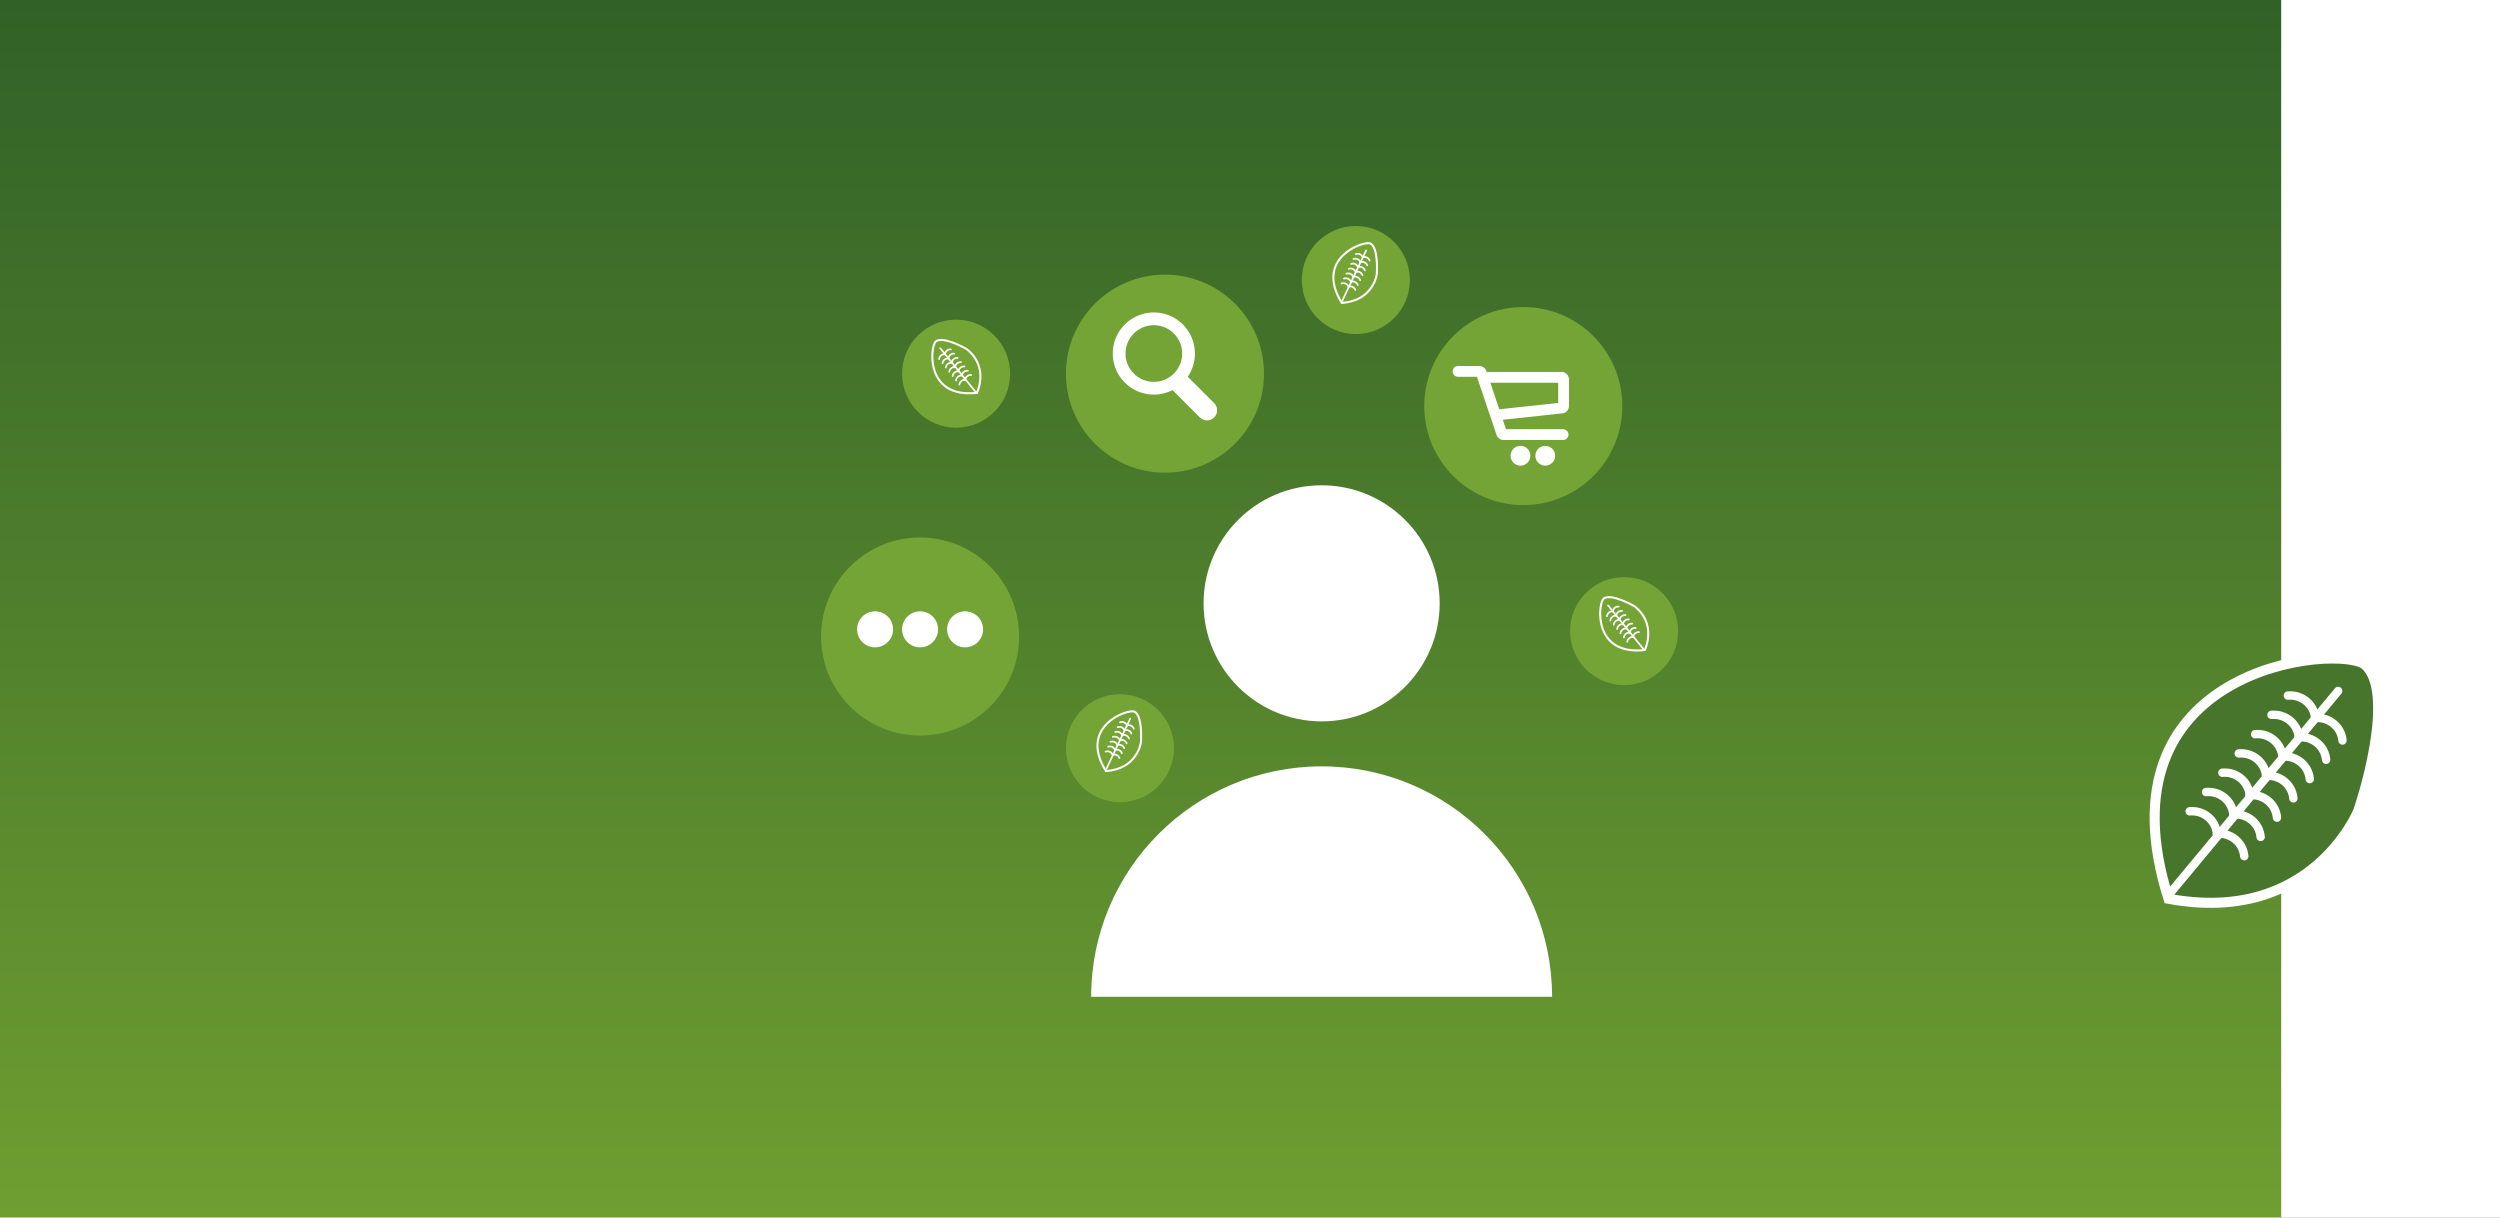 <svg width="1154" height="562" viewBox="0 0 1154 562" fill="none" xmlns="http://www.w3.org/2000/svg">
<rect width="1154" height="562" fill="url(#paint0_linear_216_842)"/>
<circle cx="703.149" cy="187.439" r="45.713" fill="#74A435"/>
<path fill-rule="evenodd" clip-rule="evenodd" d="M673.023 168.948C671.646 168.948 670.529 170.065 670.529 171.442C670.529 172.819 671.646 173.935 673.023 173.935H681.756L690.812 200.793C691.28 202.18 692.579 203.113 694.042 203.113H721.526C722.903 203.113 724.019 201.997 724.019 200.619C724.019 199.242 722.903 198.126 721.526 198.126H695.176L693.702 193.756L721.204 190.794C722.936 190.608 724.248 189.147 724.248 187.405V175.102C724.248 173.22 722.722 171.694 720.84 171.694H687.208C686.894 171.694 686.595 171.751 686.318 171.857L686.12 171.268C685.652 169.882 684.353 168.948 682.89 168.948H673.023ZM687.945 176.681L692.07 188.916L719.261 185.988V176.681H687.945ZM701.85 214.949C704.378 214.949 706.426 212.901 706.426 210.373C706.426 207.846 704.378 205.798 701.85 205.798C699.323 205.798 697.275 207.846 697.275 210.373C697.275 212.901 699.323 214.949 701.85 214.949ZM717.866 210.373C717.866 212.901 715.817 214.949 713.29 214.949C710.763 214.949 708.714 212.901 708.714 210.373C708.714 207.846 710.763 205.798 713.29 205.798C715.817 205.798 717.866 207.846 717.866 210.373Z" fill="white"/>
<g filter="url(#filter0_d_216_842)">
<circle cx="424.713" cy="290.502" r="45.713" fill="#74A435"/>
</g>
<circle cx="403.935" cy="290.502" r="8.312" fill="white"/>
<circle cx="424.713" cy="290.502" r="8.312" fill="white"/>
<circle cx="445.492" cy="290.502" r="8.312" fill="white"/>
<path fill-rule="evenodd" clip-rule="evenodd" d="M610.061 332.992C640.155 332.992 664.552 308.595 664.552 278.501C664.552 248.406 640.155 224.01 610.061 224.01C579.966 224.01 555.569 248.406 555.569 278.501C555.569 308.595 579.966 332.992 610.061 332.992ZM610.06 460.138H716.448C716.448 401.382 668.816 353.751 610.06 353.751C551.304 353.751 503.673 401.382 503.673 460.138H610.06Z" fill="white"/>
<g filter="url(#filter1_d_216_842)">
<circle cx="537.751" cy="169.153" r="45.713" fill="#74A435"/>
</g>
<path fill-rule="evenodd" clip-rule="evenodd" d="M541.244 180.085C538.656 181.41 535.723 182.157 532.615 182.157C522.139 182.157 513.646 173.664 513.646 163.188C513.646 152.712 522.139 144.219 532.615 144.219C543.091 144.219 551.584 152.712 551.584 163.188C551.584 167.163 550.361 170.853 548.271 173.901L560.462 186.091C562.286 187.915 562.286 190.873 560.462 192.697C558.637 194.521 555.68 194.521 553.856 192.697L541.244 180.085ZM545.697 163.188C545.697 170.413 539.84 176.27 532.615 176.27C525.391 176.27 519.534 170.413 519.534 163.188C519.534 155.963 525.391 150.106 532.615 150.106C539.84 150.106 545.697 155.963 545.697 163.188Z" fill="white"/>
<g filter="url(#filter2_d_216_842)">
<circle cx="441.338" cy="169.154" r="24.934" fill="#74A435"/>
</g>
<path d="M431.92 157.636L431.92 157.636C432.688 156.999 433.903 156.815 435.416 156.986C436.911 157.155 438.592 157.66 440.184 158.27C441.772 158.877 443.249 159.58 444.331 160.132C444.872 160.408 445.312 160.646 445.617 160.814C445.77 160.898 445.888 160.965 445.968 161.01C446.008 161.033 446.039 161.051 446.059 161.062L446.078 161.073L446.094 161.084C446.111 161.096 446.139 161.115 446.175 161.14C446.248 161.191 446.356 161.269 446.492 161.374C446.765 161.585 447.153 161.903 447.601 162.329C448.499 163.182 449.637 164.461 450.596 166.168C452.481 169.52 453.704 174.557 450.988 181.335C444.942 182.001 440.596 180.992 437.51 179.112C434.379 177.205 432.495 174.37 431.45 171.351C430.404 168.328 430.205 165.132 430.445 162.548C430.565 161.257 430.793 160.13 431.073 159.264C431.361 158.371 431.677 157.837 431.92 157.636Z" fill="#74A435" stroke="white" stroke-width="0.953"/>
<path d="M434.017 160.742L450.59 181.21C450.692 181.336 450.895 181.257 450.888 181.093V181.093" stroke="white" stroke-width="0.794" stroke-linecap="round"/>
<path d="M438.928 161.283V161.283C437.574 161.133 436.355 162.131 436.21 163.508V163.508" stroke="white" stroke-width="0.794" stroke-linecap="round"/>
<path d="M436.21 163.508V163.508C434.855 163.358 433.636 164.356 433.491 165.733V165.733" stroke="white" stroke-width="0.794" stroke-linecap="round"/>
<path d="M440.489 163.254V163.254C439.135 163.105 437.915 164.103 437.77 165.479V165.479" stroke="white" stroke-width="0.794" stroke-linecap="round"/>
<path d="M437.769 165.479V165.479C436.415 165.33 435.195 166.328 435.05 167.704V167.704" stroke="white" stroke-width="0.794" stroke-linecap="round"/>
<path d="M442.053 165.222V165.222C440.698 165.073 439.479 166.071 439.334 167.447V167.447" stroke="white" stroke-width="0.794" stroke-linecap="round"/>
<path d="M439.333 167.447V167.447C437.978 167.298 436.759 168.296 436.614 169.672V169.672" stroke="white" stroke-width="0.794" stroke-linecap="round"/>
<path d="M443.613 167.193V167.193C442.259 167.044 441.039 168.041 440.894 169.418V169.418" stroke="white" stroke-width="0.794" stroke-linecap="round"/>
<path d="M440.895 169.418V169.418C439.541 169.269 438.321 170.267 438.176 171.643V171.643" stroke="white" stroke-width="0.794" stroke-linecap="round"/>
<path d="M445.176 169.164V169.164C443.821 169.015 442.602 170.013 442.457 171.389V171.389" stroke="white" stroke-width="0.794" stroke-linecap="round"/>
<path d="M442.456 171.389V171.389C441.101 171.24 439.882 172.238 439.737 173.614V173.614" stroke="white" stroke-width="0.794" stroke-linecap="round"/>
<path d="M446.738 171.132V171.132C445.384 170.983 444.164 171.981 444.019 173.357V173.357" stroke="white" stroke-width="0.794" stroke-linecap="round"/>
<path d="M444.019 173.357V173.357C442.665 173.208 441.445 174.206 441.3 175.583V175.583" stroke="white" stroke-width="0.794" stroke-linecap="round"/>
<path d="M448.298 173.103V173.103C446.943 172.954 445.724 173.952 445.579 175.328V175.328" stroke="white" stroke-width="0.794" stroke-linecap="round"/>
<path d="M445.579 175.328V175.328C444.224 175.179 443.005 176.177 442.86 177.553V177.553" stroke="white" stroke-width="0.794" stroke-linecap="round"/>
<g filter="url(#filter3_d_216_842)">
<circle cx="749.693" cy="288.009" r="24.934" fill="#74A435"/>
</g>
<path d="M740.202 276.357L740.202 276.357C740.969 275.72 742.185 275.536 743.698 275.707C745.192 275.877 746.873 276.381 748.465 276.991C750.053 277.598 751.531 278.301 752.613 278.854C753.153 279.129 753.594 279.367 753.899 279.535C754.051 279.619 754.169 279.686 754.249 279.732C754.289 279.754 754.32 279.772 754.34 279.783L754.359 279.794L754.375 279.805C754.393 279.817 754.42 279.836 754.456 279.861C754.529 279.912 754.637 279.991 754.774 280.096C755.047 280.306 755.434 280.624 755.882 281.05C756.78 281.903 757.918 283.183 758.878 284.889C760.763 288.241 761.985 293.278 759.269 300.056C753.223 300.722 748.878 299.713 745.792 297.834C742.66 295.926 740.776 293.091 739.731 290.073C738.685 287.049 738.487 283.853 738.727 281.269C738.846 279.978 739.075 278.852 739.354 277.985C739.642 277.092 739.959 276.558 740.202 276.357Z" fill="#74A435" stroke="white" stroke-width="0.953"/>
<path d="M742.296 279.463L758.869 299.931C758.971 300.057 759.174 299.978 759.168 299.814V299.814" stroke="white" stroke-width="0.794" stroke-linecap="round"/>
<path d="M747.209 280.004V280.004C745.854 279.855 744.635 280.853 744.49 282.229V282.229" stroke="white" stroke-width="0.794" stroke-linecap="round"/>
<path d="M744.49 282.229V282.229C743.136 282.08 741.916 283.078 741.771 284.454V284.454" stroke="white" stroke-width="0.794" stroke-linecap="round"/>
<path d="M748.769 281.975V281.975C747.415 281.825 746.195 282.823 746.05 284.2V284.2" stroke="white" stroke-width="0.794" stroke-linecap="round"/>
<path d="M746.05 284.2V284.2C744.695 284.05 743.476 285.048 743.331 286.425V286.425" stroke="white" stroke-width="0.794" stroke-linecap="round"/>
<path d="M750.333 283.943V283.943C748.978 283.794 747.759 284.792 747.614 286.168V286.168" stroke="white" stroke-width="0.794" stroke-linecap="round"/>
<path d="M747.614 286.168V286.168C746.26 286.019 745.04 287.017 744.895 288.394V288.394" stroke="white" stroke-width="0.794" stroke-linecap="round"/>
<path d="M751.892 285.914V285.914C750.538 285.765 749.318 286.763 749.173 288.139V288.139" stroke="white" stroke-width="0.794" stroke-linecap="round"/>
<path d="M749.174 288.139V288.139C747.819 287.99 746.6 288.988 746.455 290.364V290.364" stroke="white" stroke-width="0.794" stroke-linecap="round"/>
<path d="M753.455 287.885V287.885C752.1 287.735 750.881 288.733 750.736 290.11V290.11" stroke="white" stroke-width="0.794" stroke-linecap="round"/>
<path d="M750.735 290.11V290.11C749.381 289.961 748.161 290.958 748.016 292.335V292.335" stroke="white" stroke-width="0.794" stroke-linecap="round"/>
<path d="M755.017 289.853V289.853C753.663 289.704 752.443 290.702 752.298 292.079V292.079" stroke="white" stroke-width="0.794" stroke-linecap="round"/>
<path d="M752.299 292.079V292.079C750.944 291.929 749.725 292.927 749.58 294.304V294.304" stroke="white" stroke-width="0.794" stroke-linecap="round"/>
<path d="M756.578 291.824V291.824C755.223 291.675 754.004 292.673 753.859 294.049V294.049" stroke="white" stroke-width="0.794" stroke-linecap="round"/>
<path d="M753.859 294.049V294.049C752.505 293.9 751.285 294.898 751.14 296.274V296.274" stroke="white" stroke-width="0.794" stroke-linecap="round"/>
<g filter="url(#filter4_d_216_842)">
<circle cx="516.972" cy="342.034" r="24.934" fill="#74A435"/>
</g>
<path d="M523.606 328.469L523.606 328.469C524.512 328.885 525.204 329.901 525.705 331.339C526.199 332.76 526.471 334.494 526.611 336.193C526.75 337.887 526.756 339.524 526.726 340.738C526.711 341.345 526.688 341.845 526.668 342.192C526.658 342.366 526.649 342.502 526.643 342.594C526.64 342.64 526.637 342.674 526.635 342.698L526.633 342.72L526.631 342.739C526.628 342.76 526.623 342.793 526.615 342.836C526.601 342.924 526.577 343.055 526.541 343.224C526.47 343.561 526.351 344.048 526.161 344.636C525.78 345.815 525.119 347.394 523.996 348.998C521.79 352.148 517.778 355.43 510.492 355.915C507.275 350.752 506.304 346.398 506.663 342.802C507.028 339.154 508.769 336.228 511.038 333.98C513.311 331.728 516.106 330.167 518.539 329.265C519.755 328.814 520.869 328.532 521.771 328.409C522.701 328.283 523.319 328.337 523.606 328.469Z" fill="#74A435" stroke="white" stroke-width="0.953"/>
<path d="M521.712 331.703L510.432 355.501C510.362 355.648 510.521 355.796 510.666 355.719V355.719" stroke="white" stroke-width="0.794" stroke-linecap="round"/>
<path d="M523.35 336.365V336.365C522.898 335.079 521.471 334.412 520.167 334.877V334.877" stroke="white" stroke-width="0.794" stroke-linecap="round"/>
<path d="M520.167 334.877V334.877C519.715 333.591 518.288 332.924 516.984 333.389V333.389" stroke="white" stroke-width="0.794" stroke-linecap="round"/>
<path d="M522.251 338.626V338.626C521.799 337.34 520.372 336.673 519.068 337.138V337.138" stroke="white" stroke-width="0.794" stroke-linecap="round"/>
<path d="M519.067 337.137V337.137C518.616 335.851 517.188 335.184 515.885 335.649V335.649" stroke="white" stroke-width="0.794" stroke-linecap="round"/>
<path d="M521.151 340.887V340.887C520.7 339.601 519.272 338.934 517.969 339.399V339.399" stroke="white" stroke-width="0.794" stroke-linecap="round"/>
<path d="M517.969 339.399V339.399C517.517 338.113 516.09 337.445 514.786 337.91V337.91" stroke="white" stroke-width="0.794" stroke-linecap="round"/>
<path d="M520.05 343.146V343.146C519.598 341.86 518.171 341.193 516.867 341.658V341.658" stroke="white" stroke-width="0.794" stroke-linecap="round"/>
<path d="M516.867 341.658V341.658C516.416 340.372 514.988 339.705 513.684 340.17V340.17" stroke="white" stroke-width="0.794" stroke-linecap="round"/>
<path d="M518.949 345.407V345.407C518.498 344.122 517.07 343.454 515.767 343.919V343.919" stroke="white" stroke-width="0.794" stroke-linecap="round"/>
<path d="M515.766 343.919V343.919C515.314 342.633 513.887 341.965 512.583 342.43V342.43" stroke="white" stroke-width="0.794" stroke-linecap="round"/>
<path d="M517.851 347.668V347.668C517.399 346.382 515.972 345.714 514.668 346.179V346.179" stroke="white" stroke-width="0.794" stroke-linecap="round"/>
<path d="M514.668 346.18V346.18C514.216 344.894 512.789 344.227 511.485 344.692V344.692" stroke="white" stroke-width="0.794" stroke-linecap="round"/>
<path d="M516.749 349.927V349.927C516.297 348.642 514.87 347.974 513.566 348.439V348.439" stroke="white" stroke-width="0.794" stroke-linecap="round"/>
<path d="M513.566 348.439V348.439C513.115 347.153 511.687 346.486 510.384 346.951V346.951" stroke="white" stroke-width="0.794" stroke-linecap="round"/>
<g filter="url(#filter5_d_216_842)">
<circle cx="625.853" cy="125.935" r="24.934" fill="#74A435"/>
</g>
<path d="M632.49 112.371L632.49 112.371C633.396 112.787 634.088 113.803 634.588 115.241C635.082 116.662 635.355 118.396 635.494 120.095C635.634 121.789 635.639 123.425 635.61 124.64C635.595 125.247 635.572 125.747 635.552 126.094C635.542 126.268 635.533 126.404 635.527 126.496C635.523 126.541 635.521 126.576 635.519 126.6L635.517 126.622L635.515 126.64C635.511 126.662 635.506 126.695 635.499 126.738C635.485 126.826 635.461 126.957 635.425 127.126C635.354 127.463 635.234 127.95 635.045 128.538C634.664 129.717 634.003 131.296 632.88 132.9C630.674 136.05 626.662 139.332 619.376 139.817C616.159 134.653 615.188 130.3 615.547 126.704C615.912 123.056 617.652 120.13 619.921 117.882C622.194 115.63 624.989 114.069 627.423 113.167C628.639 112.716 629.753 112.434 630.655 112.311C631.585 112.184 632.203 112.239 632.49 112.371Z" fill="#74A435" stroke="white" stroke-width="0.953"/>
<path d="M630.594 115.604L619.314 139.402C619.244 139.549 619.403 139.697 619.548 139.62V139.62" stroke="white" stroke-width="0.794" stroke-linecap="round"/>
<path d="M632.232 120.266V120.266C631.781 118.981 630.353 118.313 629.05 118.778V118.778" stroke="white" stroke-width="0.794" stroke-linecap="round"/>
<path d="M629.05 118.778V118.778C628.598 117.492 627.171 116.825 625.867 117.29V117.29" stroke="white" stroke-width="0.794" stroke-linecap="round"/>
<path d="M631.134 122.527V122.527C630.682 121.241 629.255 120.574 627.951 121.039V121.039" stroke="white" stroke-width="0.794" stroke-linecap="round"/>
<path d="M627.95 121.038V121.038C627.499 119.752 626.071 119.085 624.767 119.549V119.549" stroke="white" stroke-width="0.794" stroke-linecap="round"/>
<path d="M630.034 124.787V124.787C629.583 123.502 628.155 122.834 626.851 123.299V123.299" stroke="white" stroke-width="0.794" stroke-linecap="round"/>
<path d="M626.851 123.299V123.299C626.4 122.013 624.973 121.346 623.669 121.811V121.811" stroke="white" stroke-width="0.794" stroke-linecap="round"/>
<path d="M628.933 127.047V127.047C628.481 125.761 627.054 125.093 625.75 125.558V125.558" stroke="white" stroke-width="0.794" stroke-linecap="round"/>
<path d="M625.75 125.559V125.559C625.298 124.273 623.871 123.606 622.567 124.07V124.07" stroke="white" stroke-width="0.794" stroke-linecap="round"/>
<path d="M627.832 129.308V129.308C627.38 128.023 625.953 127.355 624.649 127.82V127.82" stroke="white" stroke-width="0.794" stroke-linecap="round"/>
<path d="M624.648 127.819V127.819C624.197 126.533 622.769 125.866 621.466 126.331V126.331" stroke="white" stroke-width="0.794" stroke-linecap="round"/>
<path d="M626.732 131.569V131.569C626.281 130.283 624.853 129.615 623.55 130.08V130.08" stroke="white" stroke-width="0.794" stroke-linecap="round"/>
<path d="M623.55 130.08V130.08C623.098 128.795 621.671 128.127 620.367 128.592V128.592" stroke="white" stroke-width="0.794" stroke-linecap="round"/>
<path d="M625.631 133.828V133.828C625.179 132.542 623.752 131.875 622.448 132.339V132.339" stroke="white" stroke-width="0.794" stroke-linecap="round"/>
<path d="M622.448 132.34V132.34C621.997 131.054 620.569 130.386 619.266 130.851V130.851" stroke="white" stroke-width="0.794" stroke-linecap="round"/>
<rect x="1053" width="101" height="562" fill="white"/>
<path d="M1091.47 306.67L1091.47 306.67C1095.03 309.56 1096.97 314.891 1097.56 321.929C1098.15 328.879 1097.38 336.985 1096.05 344.786C1094.72 352.566 1092.86 359.93 1091.33 365.358C1090.56 368.069 1089.88 370.291 1089.39 371.832C1089.15 372.602 1088.95 373.202 1088.82 373.607C1088.75 373.81 1088.7 373.964 1088.66 374.066L1088.63 374.161C1088.62 374.18 1088.61 374.206 1088.6 374.237C1088.56 374.329 1088.5 374.47 1088.42 374.658C1088.25 375.034 1087.99 375.595 1087.64 376.311C1086.93 377.743 1085.84 379.793 1084.3 382.219C1081.24 387.076 1076.45 393.411 1069.56 399.323C1056.03 410.924 1034.25 421.051 1000.98 414.866C992.488 387.974 993.144 367.31 998.891 351.586C1004.73 335.619 1015.91 324.479 1028.69 316.99C1041.5 309.488 1055.86 305.688 1067.84 304.436C1073.82 303.81 1079.15 303.827 1083.34 304.312C1087.67 304.813 1090.36 305.768 1091.47 306.67Z" fill="#46752B" stroke="white" stroke-width="4.65"/>
<path d="M1079.29 318.948L1001.1 413.026C1000.61 413.608 1001.16 414.459 1001.9 414.28V414.28" stroke="white" stroke-width="3.875" stroke-linecap="round"/>
<path d="M1081.29 341.816V341.816C1080.74 335.51 1075.08 330.861 1068.68 331.45V331.45" stroke="white" stroke-width="3.875" stroke-linecap="round"/>
<path d="M1068.68 331.45V331.45C1068.13 325.145 1062.48 320.496 1056.08 321.085V321.085" stroke="white" stroke-width="3.875" stroke-linecap="round"/>
<path d="M1073.74 350.722V350.722C1073.19 344.417 1067.53 339.768 1061.13 340.357V340.357" stroke="white" stroke-width="3.875" stroke-linecap="round"/>
<path d="M1061.13 340.351V340.351C1060.58 334.045 1054.92 329.396 1048.52 329.985V329.985" stroke="white" stroke-width="3.875" stroke-linecap="round"/>
<path d="M1066.18 359.625V359.625C1065.63 353.319 1059.98 348.671 1053.58 349.259V349.259" stroke="white" stroke-width="3.875" stroke-linecap="round"/>
<path d="M1053.58 349.26V349.26C1053.03 342.954 1047.37 338.305 1040.97 338.894V338.894" stroke="white" stroke-width="3.875" stroke-linecap="round"/>
<path d="M1058.62 368.521V368.521C1058.07 362.215 1052.42 357.566 1046.01 358.155V358.155" stroke="white" stroke-width="3.875" stroke-linecap="round"/>
<path d="M1046.01 358.157V358.157C1045.46 351.851 1039.81 347.202 1033.41 347.791V347.791" stroke="white" stroke-width="3.875" stroke-linecap="round"/>
<path d="M1051.06 377.429V377.429C1050.51 371.123 1044.86 366.474 1038.46 367.063V367.063" stroke="white" stroke-width="3.875" stroke-linecap="round"/>
<path d="M1038.45 367.057V367.057C1037.9 360.752 1032.25 356.103 1025.85 356.692V356.692" stroke="white" stroke-width="3.875" stroke-linecap="round"/>
<path d="M1043.51 386.332V386.332C1042.96 380.026 1037.31 375.378 1030.9 375.966V375.966" stroke="white" stroke-width="3.875" stroke-linecap="round"/>
<path d="M1030.9 375.966V375.966C1030.35 369.661 1024.7 365.012 1018.3 365.601V365.601" stroke="white" stroke-width="3.875" stroke-linecap="round"/>
<path d="M1035.95 395.227V395.227C1035.4 388.921 1029.74 384.272 1023.34 384.861V384.861" stroke="white" stroke-width="3.875" stroke-linecap="round"/>
<path d="M1023.34 384.861V384.861C1022.79 378.555 1017.14 373.906 1010.74 374.495V374.495" stroke="white" stroke-width="3.875" stroke-linecap="round"/>
<defs>
<filter id="filter0_d_216_842" x="359.052" y="228.166" width="131.322" height="131.322" filterUnits="userSpaceOnUse" color-interpolation-filters="sRGB">
<feFlood flood-opacity="0" result="BackgroundImageFix"/>
<feColorMatrix in="SourceAlpha" type="matrix" values="0 0 0 0 0 0 0 0 0 0 0 0 0 0 0 0 0 0 127 0" result="hardAlpha"/>
<feOffset dy="3.325"/>
<feGaussianBlur stdDeviation="9.974"/>
<feComposite in2="hardAlpha" operator="out"/>
<feColorMatrix type="matrix" values="0 0 0 0 0.192 0 0 0 0 0.38 0 0 0 0 0.153 0 0 0 1 0"/>
<feBlend mode="normal" in2="BackgroundImageFix" result="effect1_dropShadow_216_842"/>
<feBlend mode="normal" in="SourceGraphic" in2="effect1_dropShadow_216_842" result="shape"/>
</filter>
<filter id="filter1_d_216_842" x="472.09" y="106.817" width="131.322" height="131.322" filterUnits="userSpaceOnUse" color-interpolation-filters="sRGB">
<feFlood flood-opacity="0" result="BackgroundImageFix"/>
<feColorMatrix in="SourceAlpha" type="matrix" values="0 0 0 0 0 0 0 0 0 0 0 0 0 0 0 0 0 0 127 0" result="hardAlpha"/>
<feOffset dy="3.325"/>
<feGaussianBlur stdDeviation="9.974"/>
<feComposite in2="hardAlpha" operator="out"/>
<feColorMatrix type="matrix" values="0 0 0 0 0.192 0 0 0 0 0.38 0 0 0 0 0.153 0 0 0 1 0"/>
<feBlend mode="normal" in2="BackgroundImageFix" result="effect1_dropShadow_216_842"/>
<feBlend mode="normal" in="SourceGraphic" in2="effect1_dropShadow_216_842" result="shape"/>
</filter>
<filter id="filter2_d_216_842" x="396.456" y="127.597" width="89.764" height="89.764" filterUnits="userSpaceOnUse" color-interpolation-filters="sRGB">
<feFlood flood-opacity="0" result="BackgroundImageFix"/>
<feColorMatrix in="SourceAlpha" type="matrix" values="0 0 0 0 0 0 0 0 0 0 0 0 0 0 0 0 0 0 127 0" result="hardAlpha"/>
<feOffset dy="3.325"/>
<feGaussianBlur stdDeviation="9.974"/>
<feComposite in2="hardAlpha" operator="out"/>
<feColorMatrix type="matrix" values="0 0 0 0 0.192 0 0 0 0 0.38 0 0 0 0 0.153 0 0 0 1 0"/>
<feBlend mode="normal" in2="BackgroundImageFix" result="effect1_dropShadow_216_842"/>
<feBlend mode="normal" in="SourceGraphic" in2="effect1_dropShadow_216_842" result="shape"/>
</filter>
<filter id="filter3_d_216_842" x="704.811" y="246.451" width="89.764" height="89.764" filterUnits="userSpaceOnUse" color-interpolation-filters="sRGB">
<feFlood flood-opacity="0" result="BackgroundImageFix"/>
<feColorMatrix in="SourceAlpha" type="matrix" values="0 0 0 0 0 0 0 0 0 0 0 0 0 0 0 0 0 0 127 0" result="hardAlpha"/>
<feOffset dy="3.325"/>
<feGaussianBlur stdDeviation="9.974"/>
<feComposite in2="hardAlpha" operator="out"/>
<feColorMatrix type="matrix" values="0 0 0 0 0.192 0 0 0 0 0.38 0 0 0 0 0.153 0 0 0 1 0"/>
<feBlend mode="normal" in2="BackgroundImageFix" result="effect1_dropShadow_216_842"/>
<feBlend mode="normal" in="SourceGraphic" in2="effect1_dropShadow_216_842" result="shape"/>
</filter>
<filter id="filter4_d_216_842" x="472.089" y="300.476" width="89.764" height="89.764" filterUnits="userSpaceOnUse" color-interpolation-filters="sRGB">
<feFlood flood-opacity="0" result="BackgroundImageFix"/>
<feColorMatrix in="SourceAlpha" type="matrix" values="0 0 0 0 0 0 0 0 0 0 0 0 0 0 0 0 0 0 127 0" result="hardAlpha"/>
<feOffset dy="3.325"/>
<feGaussianBlur stdDeviation="9.974"/>
<feComposite in2="hardAlpha" operator="out"/>
<feColorMatrix type="matrix" values="0 0 0 0 0.192 0 0 0 0 0.38 0 0 0 0 0.153 0 0 0 1 0"/>
<feBlend mode="normal" in2="BackgroundImageFix" result="effect1_dropShadow_216_842"/>
<feBlend mode="normal" in="SourceGraphic" in2="effect1_dropShadow_216_842" result="shape"/>
</filter>
<filter id="filter5_d_216_842" x="580.971" y="84.377" width="89.764" height="89.764" filterUnits="userSpaceOnUse" color-interpolation-filters="sRGB">
<feFlood flood-opacity="0" result="BackgroundImageFix"/>
<feColorMatrix in="SourceAlpha" type="matrix" values="0 0 0 0 0 0 0 0 0 0 0 0 0 0 0 0 0 0 127 0" result="hardAlpha"/>
<feOffset dy="3.325"/>
<feGaussianBlur stdDeviation="9.974"/>
<feComposite in2="hardAlpha" operator="out"/>
<feColorMatrix type="matrix" values="0 0 0 0 0.192 0 0 0 0 0.38 0 0 0 0 0.153 0 0 0 1 0"/>
<feBlend mode="normal" in2="BackgroundImageFix" result="effect1_dropShadow_216_842"/>
<feBlend mode="normal" in="SourceGraphic" in2="effect1_dropShadow_216_842" result="shape"/>
</filter>
<linearGradient id="paint0_linear_216_842" x1="577" y1="0" x2="577" y2="562" gradientUnits="userSpaceOnUse">
<stop stop-color="#316127"/>
<stop offset="1" stop-color="#6F9E31"/>
</linearGradient>
</defs>
</svg>
